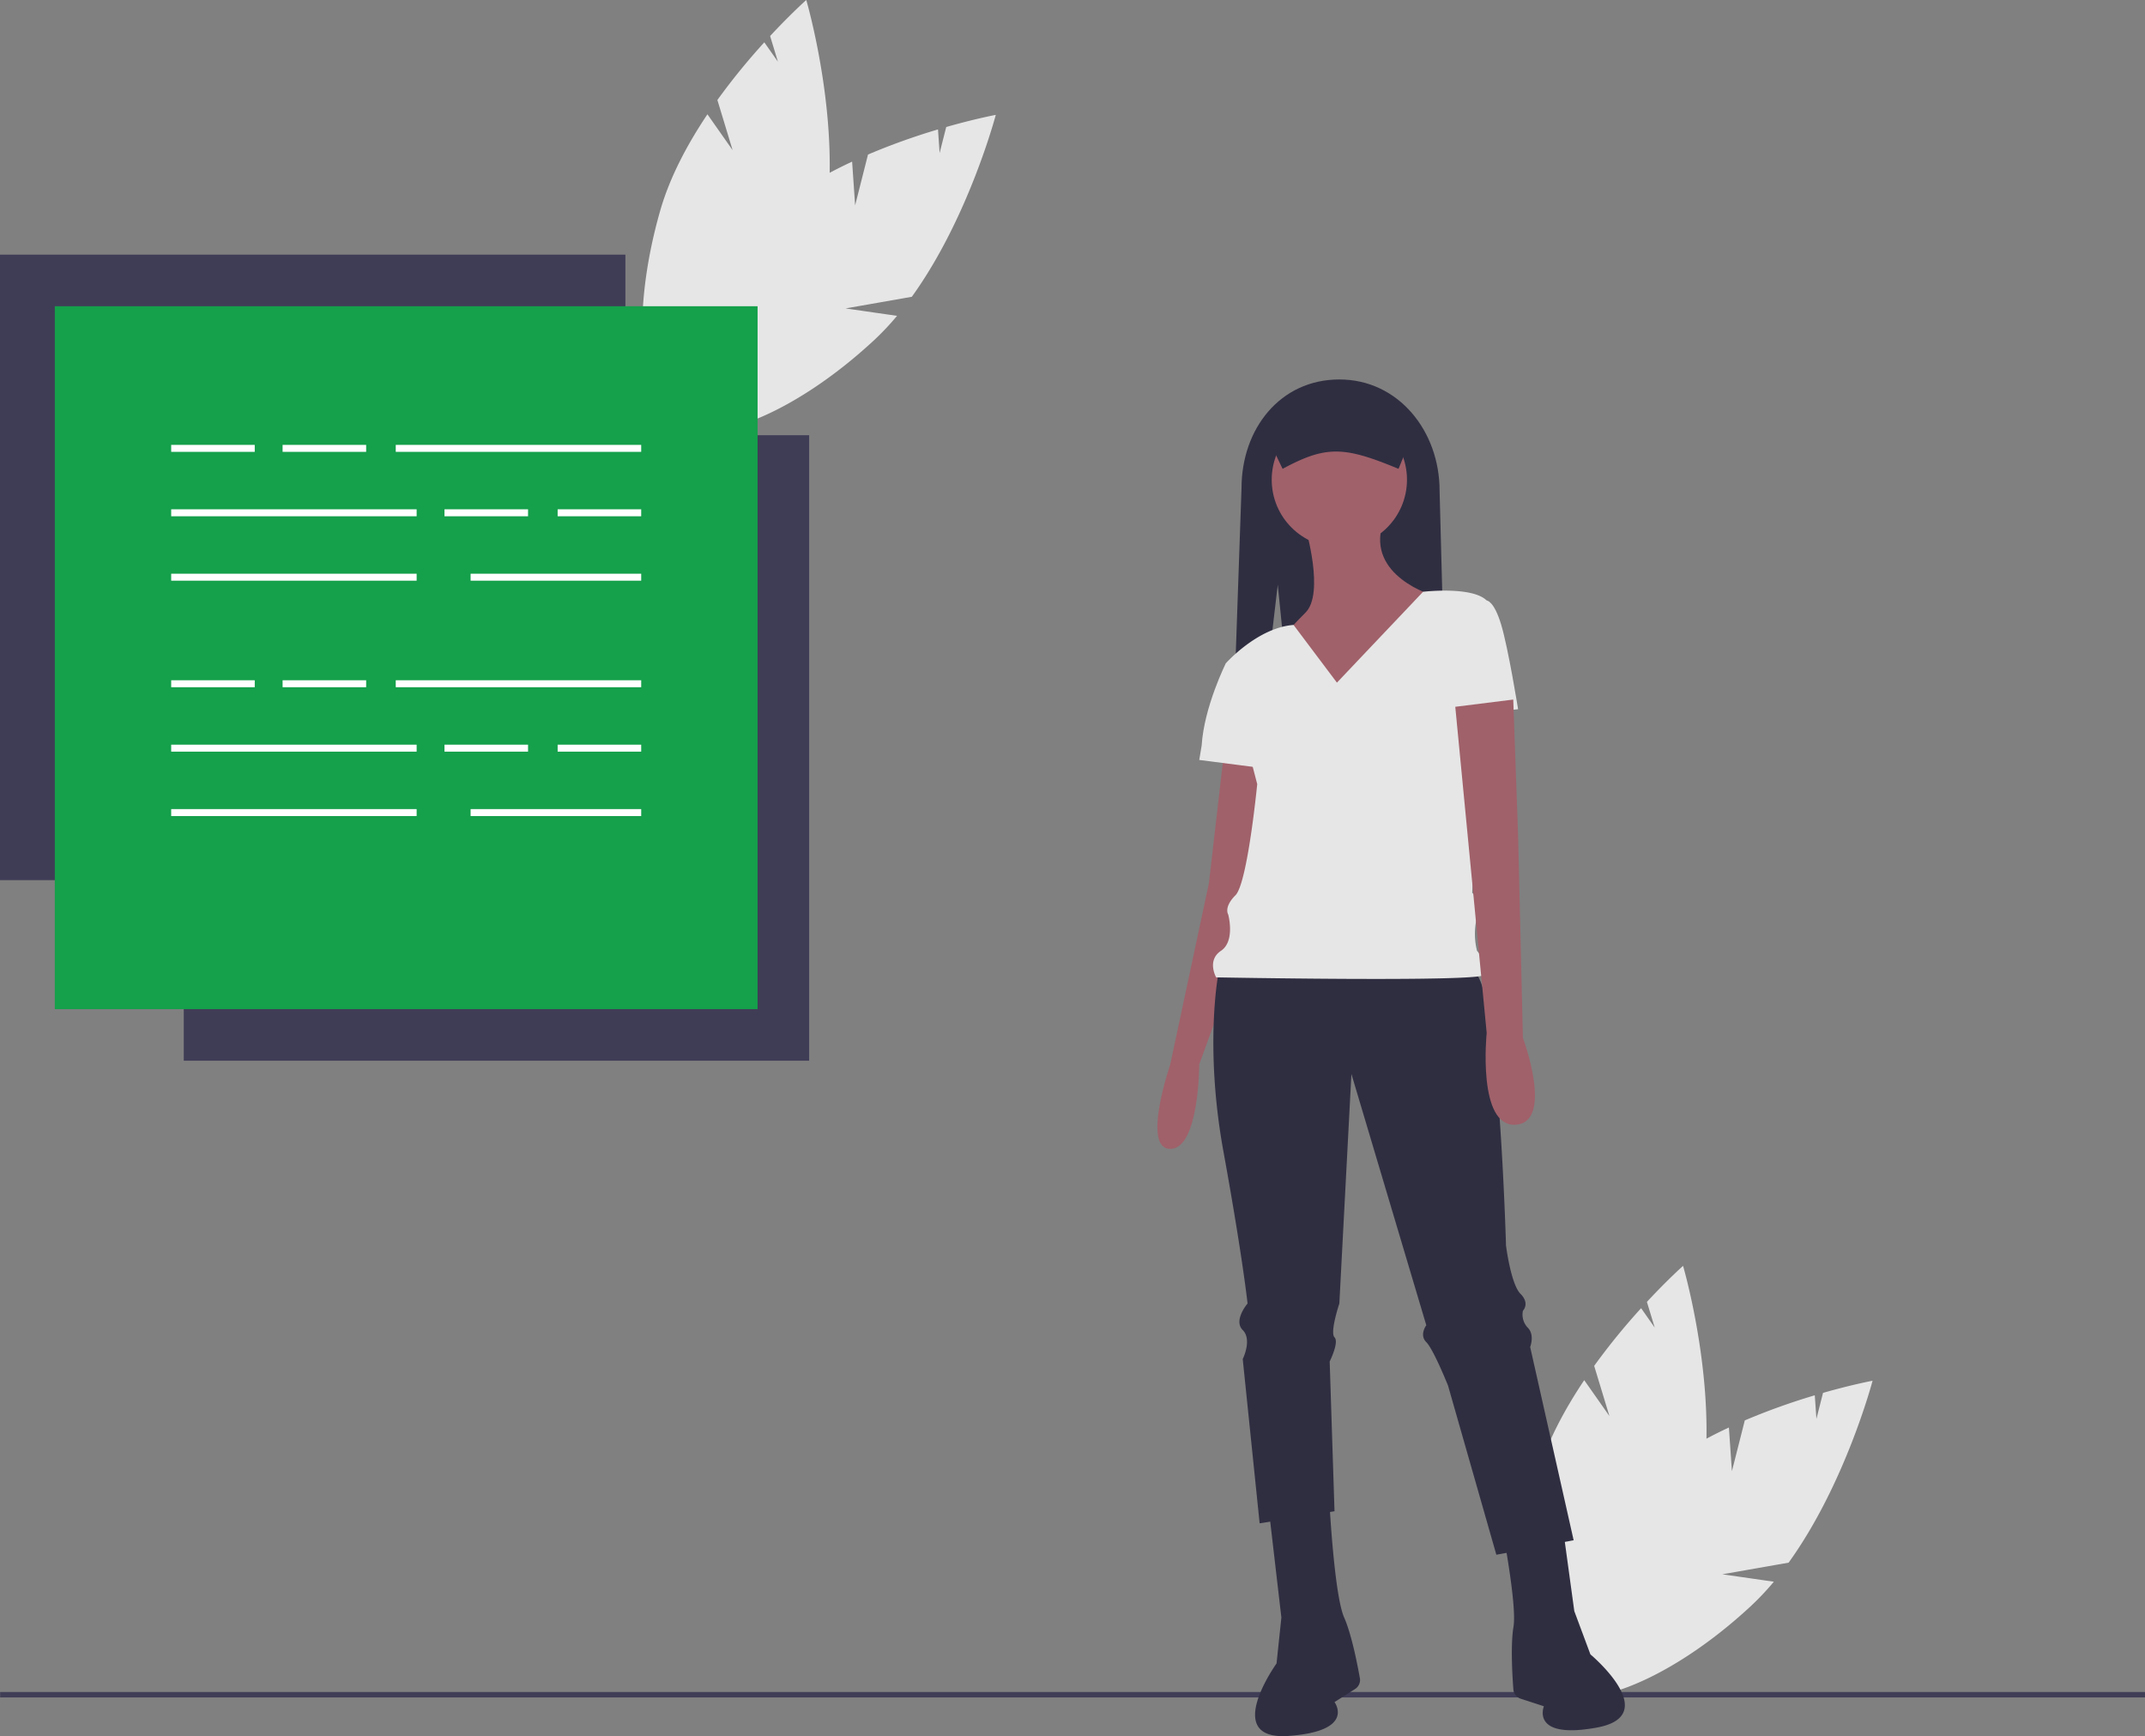 <svg xmlns="http://www.w3.org/2000/svg" id="b094bd64-f959-44d8-bdb5-f2e09395daf0" data-name="Layer 1" width="888.048" height="718.666" viewBox="0 0 888.048 718.666" class="injected-svg gridItem__media" xmlns:xlink="http://www.w3.org/1999/xlink"><rect x="0" y="0" width="888.048" height="718.666" fill="#808080" stroke="none"/><title>social_bio</title><path d="M510.004,175.668l5.333-21.034a273.133,273.133,0,0,1,28.978-10.396l.673,9.775,2.73-10.77c12.212-3.487,20.52-5.023,20.52-5.023s-11.222,42.674-34.759,75.298L506.053,218.336l21.307,3.072a110.502,110.502,0,0,1-9.531,10.1c-34.24,31.782-72.377,46.364-85.181,32.569s4.573-50.742,38.813-82.524c10.615-9.853,23.949-17.76,37.297-23.982Z" transform="translate(-155.976 -90.667)" fill="#E6E6E6"></path><path d="M459.283,152.825l-6.307-20.763A273.135,273.135,0,0,1,472.408,108.184l5.629,8.02L474.808,105.574c8.652-9.298,14.969-14.907,14.969-14.907s12.452,42.331,9.166,82.426l-20.988,18.301,19.827-8.384a110.504,110.504,0,0,1-2.938,13.573c-12.883,44.906-37.992,77.101-56.084,71.911s-22.314-45.801-9.431-90.706c3.994-13.921,11.322-27.582,19.531-39.809Z" transform="translate(-155.976 -90.667)" fill="#E6E6E6"></path><path d="M873.004,699.668l5.333-21.034a273.133,273.133,0,0,1,28.978-10.396l.673,9.775,2.73-10.77c12.212-3.487,20.52-5.023,20.52-5.023s-11.222,42.674-34.759,75.298L869.053,742.336l21.307,3.072a110.502,110.502,0,0,1-9.531,10.1c-34.24,31.782-72.377,46.364-85.181,32.569s4.573-50.742,38.813-82.524c10.615-9.853,23.949-17.76,37.297-23.982Z" transform="translate(-155.976 -90.667)" fill="#E6E6E6"></path><path d="M822.283,676.825l-6.307-20.763A273.135,273.135,0,0,1,835.408,632.184l5.629,8.02L837.808,629.574c8.652-9.298,14.969-14.907,14.969-14.907s12.452,42.331,9.166,82.426l-20.988,18.301,19.827-8.384a110.504,110.504,0,0,1-2.938,13.573c-12.883,44.906-37.992,77.101-56.084,71.911s-22.314-45.801-9.431-90.706c3.994-13.921,11.322-27.582,19.531-39.809Z" transform="translate(-155.976 -90.667)" fill="#E6E6E6"></path><rect x="0.048" y="700.396" width="888" height="2.241" fill="#3F3D56"></rect><path d="M684.976,332.743l7.584,75h62.416l-3-114c0-24.538-16.963-46-41.5-46s-40.5,20.462-40.5,45l-4,115h10.176Z" transform="translate(-155.976 -90.667)" fill="#2F2E41"></path><path d="M662.476,404.243l-6,52-16,75s-12,35,0,35,12-35,12-35l16-44,11-81Z" transform="translate(-155.976 -90.667)" fill="#A0616A"></path><path d="M660.476,493.243s-6,30,2,74,10,63,10,63-6,7-2,11,0,12,0,12l7,68,31-5-2-62s4-8,2-10,2-14,2-14l5-95,31,104s-3,4,0,7,9,18,9,18l20,70,32-6-18-80s2-5-1-8a7.833,7.833,0,0,1-2-7s3-3-1-7-6-20-6-20-3-107-13-113S660.476,493.243,660.476,493.243Z" transform="translate(-155.976 -90.667)" fill="#2F2E41"></path><path d="M681.476,717.243l5,43-2,19s-23,32,5,30,19-14,19-14l8.523-5.424a4.41,4.41,0,0,0,1.979-4.495c-1.011-5.679-3.469-18.256-6.503-25.081-4-9-6-46-6-46Z" transform="translate(-155.976 -90.667)" fill="#2F2E41"></path><path d="M801.875,714.701l5.874,42.889,6.672,17.902s30.249,25.259,2.634,30.3-21.889-8.823-21.889-8.823l-9.606-3.129a4.41,4.41,0,0,1-3.037-3.86c-.436-5.752-1.19-18.544.047-25.91,1.631-9.713-5.653-46.044-5.653-46.044Z" transform="translate(-155.976 -90.667)" fill="#2F2E41"></path><circle cx="554.5" cy="198.576" r="28" fill="#A0616A"></circle><path d="M696.476,309.243s8,27,0,35-10,11-10,11l23,31,40-49s-28-8-21-30Z" transform="translate(-155.976 -90.667)" fill="#A0616A"></path><path d="M709.476,373.243l35.676-37.619s20.324-2.381,26.324,3.619l-6,121s4,3,2,10a28.569,28.569,0,0,0,0,14s6,7,3,10-111,1-111,1-4-7,2-11,3-15,3-15-2-3,3-8,9-46,9-46l-13-50S676.562,350.473,691.519,349.358Z" transform="translate(-155.976 -90.667)" fill="#E6E6E6"></path><path d="M758.476,339.243h13s3,0,6,10,7,35,7,35l-28,3Z" transform="translate(-155.976 -90.667)" fill="#E6E6E6"></path><path d="M782.476,380.243l2,56,2,84s13,35-3,36-12-38-12-38l-13-135Z" transform="translate(-155.976 -90.667)" fill="#A0616A"></path><path d="M667.476,366.243l-4-1s-9,18-10,34l-1,6,31,4Z" transform="translate(-155.976 -90.667)" fill="#E6E6E6"></path><path d="M686.976,284.743c18.084-9.75,25.513-9.337,48,0l6-14.618a10.394,10.394,0,0,0-10.382-10.382H690.358a10.394,10.394,0,0,0-10.382,10.382Z" transform="translate(-155.976 -90.667)" fill="#2F2E41"></path><polygon points="41.375 146.786 258.924 146.786 258.924 105.411 0 105.411 0 364.335 41.375 364.335 41.375 146.786" fill="#3F3D56"></polygon><polygon points="293.625 397.702 76.076 397.702 76.076 439.076 335 439.076 335 180.152 293.625 180.152 293.625 397.702" fill="#3F3D56"></polygon><rect x="22.689" y="126.766" width="290.956" height="290.956" fill="#15A04B"></rect><rect x="70.873" y="184.156" width="34.594" height="2.883" fill="#FFFFFF"></rect><rect x="116.998" y="184.156" width="34.594" height="2.883" fill="#FFFFFF"></rect><rect x="184.023" y="210.822" width="34.594" height="2.883" fill="#FFFFFF"></rect><rect x="230.868" y="210.822" width="34.594" height="2.883" fill="#FFFFFF"></rect><rect x="163.843" y="184.156" width="101.619" height="2.883" fill="#FFFFFF"></rect><rect x="70.873" y="210.822" width="101.619" height="2.883" fill="#FFFFFF"></rect><rect x="70.873" y="237.488" width="101.619" height="2.883" fill="#FFFFFF"></rect><rect x="194.833" y="237.488" width="70.629" height="2.883" fill="#FFFFFF"></rect><rect x="70.873" y="281.586" width="34.594" height="2.883" fill="#FFFFFF"></rect><rect x="116.998" y="281.586" width="34.594" height="2.883" fill="#FFFFFF"></rect><rect x="184.023" y="308.252" width="34.594" height="2.883" fill="#FFFFFF"></rect><rect x="230.868" y="308.252" width="34.594" height="2.883" fill="#FFFFFF"></rect><rect x="163.843" y="281.586" width="101.619" height="2.883" fill="#FFFFFF"></rect><rect x="70.873" y="308.252" width="101.619" height="2.883" fill="#FFFFFF"></rect><rect x="70.873" y="334.918" width="101.619" height="2.883" fill="#FFFFFF"></rect><rect x="194.833" y="334.918" width="70.629" height="2.883" fill="#FFFFFF"></rect></svg>